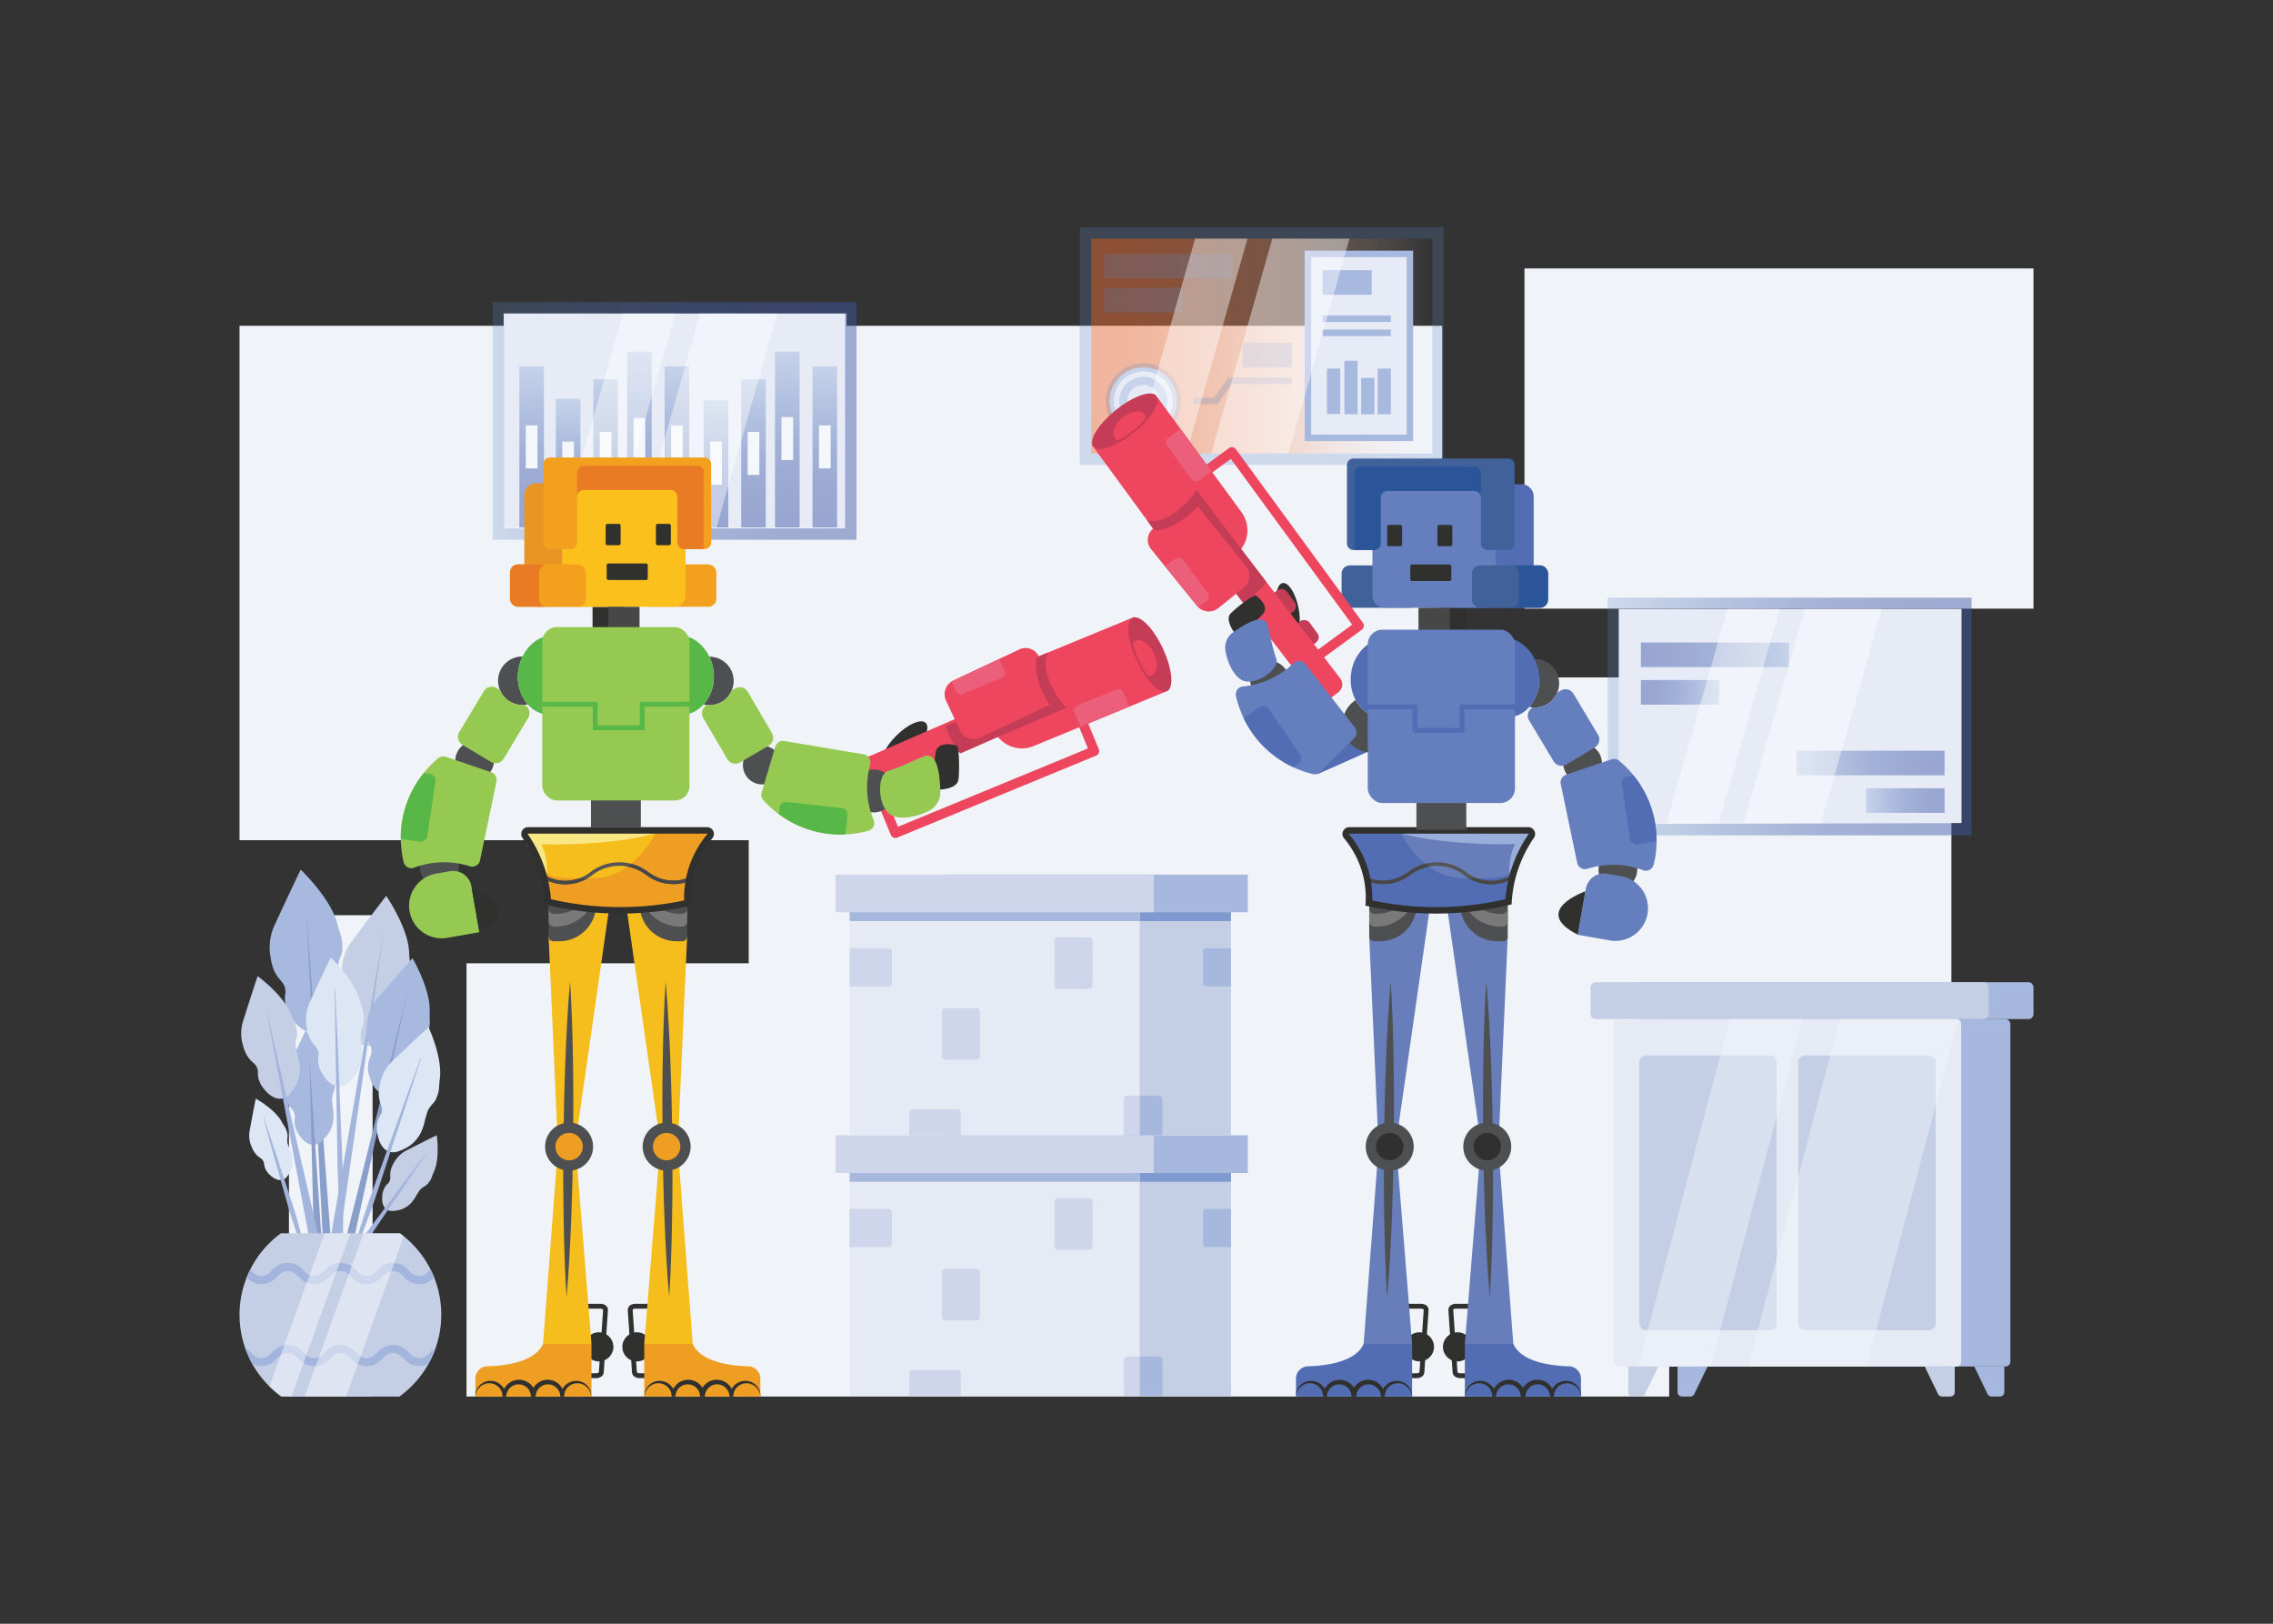 <svg xmlns="http://www.w3.org/2000/svg" xmlns:xlink="http://www.w3.org/1999/xlink" viewBox="0 0 1400 1000" id="robots-doing-business-discussion">
  <rect x="0" y="0" width="1400" height="1000" fill="#333333" stroke="none"/>
  <defs>
    <linearGradient id="a" x1="2448.79" x2="2540.02" y1="2441.07" y2="2441.07" gradientTransform="matrix(1 0 0 -1 -2121.39 2720.3)" gradientUnits="userSpaceOnUse">
      <stop offset="0" stop-color="#4058a6"></stop>
      <stop offset=".25" stop-color="#415aa8" stop-opacity=".97"></stop>
      <stop offset=".49" stop-color="#4562ad" stop-opacity=".89"></stop>
      <stop offset=".72" stop-color="#4c6fb5" stop-opacity=".74"></stop>
      <stop offset=".96" stop-color="#5680c0" stop-opacity=".54"></stop>
      <stop offset="1" stop-color="#5884c3" stop-opacity=".5"></stop>
    </linearGradient>
    <linearGradient xlink:href="#a" id="b" x1="2448.79" x2="2548.02" y1="2486.62" y2="2486.62" gradientTransform="matrix(1 0 0 -1 -2170.94 2761.85)"></linearGradient>
    <linearGradient xlink:href="#a" id="c" x1="2448.79" x2="2528.07" y1="2464.17" y2="2464.17" gradientTransform="matrix(1 0 0 -1 -2138.51 2749.37)"></linearGradient>
    <linearGradient xlink:href="#a" id="d" x1="2448.79" x2="2548.02" y1="2397.15" y2="2397.15" gradientTransform="matrix(1 0 0 -1 -2081.46 2672.37)"></linearGradient>
    <linearGradient xlink:href="#a" id="e" x1="2448.79" x2="2557.07" y1="2420.25" y2="2420.25" gradientTransform="matrix(1 0 0 -1 -2109.09 2690.95)"></linearGradient>
    <linearGradient xlink:href="#a" id="f" x1="2448.79" x2="2540.02" y1="2349.99" y2="2349.99" gradientTransform="matrix(1 0 0 -1 -2030.31 2629.22)"></linearGradient>
    <linearGradient xlink:href="#a" id="g" x1="2448.79" x2="2527.07" y1="2373.09" y2="2373.09" gradientTransform="matrix(1 0 0 -1 -2046.93 2658.79)"></linearGradient>
    <linearGradient xlink:href="#a" id="h" x1="2448.79" x2="2548.02" y1="2306.07" y2="2306.07" gradientTransform="matrix(1 0 0 -1 -1990.38 2581.29)"></linearGradient>
    <linearGradient xlink:href="#a" id="i" x1="2448.79" x2="2557.07" y1="2329.17" y2="2329.17" gradientTransform="matrix(1 0 0 -1 -2018.01 2599.87)"></linearGradient>
    <linearGradient xlink:href="#a" id="j" x1="4222.57" x2="4446.69" y1="259.25" y2="259.25" gradientTransform="matrix(-1 0 0 1 4750.12 0)"></linearGradient>
    <linearGradient xlink:href="#a" id="k" x1="3535.78" x2="3759.9" y1="441.26" y2="441.26" gradientTransform="matrix(-1 0 0 1 4750.12 0)"></linearGradient>
    <linearGradient xlink:href="#a" id="l" x1="3552.41" x2="3643.64" y1="469.91" y2="469.91" gradientTransform="matrix(1 0 0 -1 -2445.94 939.82)"></linearGradient>
    <linearGradient xlink:href="#a" id="m" x1="3552.41" x2="3600.69" y1="493.01" y2="493.01" gradientTransform="matrix(1 0 0 -1 -2402.99 986.03)"></linearGradient>
    <linearGradient xlink:href="#a" id="n" x1="-78.34" x2="12.89" y1="403.28" y2="403.28" gradientTransform="translate(1089.01)"></linearGradient>
    <linearGradient xlink:href="#a" id="o" x1="-78.34" x2="-30.06" y1="426.38" y2="426.38" gradientTransform="translate(1089.01)"></linearGradient>
    <linearGradient id="p" x1="672.07" x2="882.19" y1="213.11" y2="213.11" gradientUnits="userSpaceOnUse">
      <stop offset="0" stop-color="#f26f34"></stop>
      <stop offset=".13" stop-color="#f27137" stop-opacity=".98"></stop>
      <stop offset=".26" stop-color="#f37841" stop-opacity=".94"></stop>
      <stop offset=".39" stop-color="#f48452" stop-opacity=".85"></stop>
      <stop offset=".52" stop-color="#f59469" stop-opacity=".74"></stop>
      <stop offset=".64" stop-color="#f7a986" stop-opacity=".59"></stop>
      <stop offset=".77" stop-color="#fac3ab" stop-opacity=".41"></stop>
      <stop offset=".89" stop-color="#fce1d5" stop-opacity=".21"></stop>
      <stop offset="1" stop-color="#fff" stop-opacity="0"></stop>
    </linearGradient>
    <linearGradient xlink:href="#a" id="q" x1="681.01" x2="727.41" y1="246.91" y2="246.91"></linearGradient>
    <linearGradient xlink:href="#a" id="r" x1="689.37" x2="719.05" y1="246.91" y2="246.91"></linearGradient>
    <linearGradient xlink:href="#a" id="s" x1="735.19" x2="795.65" y1="240.74" y2="240.74"></linearGradient>
    <linearGradient xlink:href="#a" id="t" x1="680.01" x2="759.04" y1="163.94" y2="163.94"></linearGradient>
    <linearGradient xlink:href="#a" id="u" x1="680.01" x2="728.29" y1="184.83" y2="184.83"></linearGradient>
    <linearGradient xlink:href="#a" id="v" x1="765.42" x2="795.65" y1="218.64" y2="218.64"></linearGradient>
    <linearGradient xlink:href="#a" id="w" x1="665.07" x2="889.19" y1="213.11" y2="213.11"></linearGradient>
  </defs>
  <g>
    <polygon points="1201.92 417.19 888.29 417.19 888.29 200.64 147.53 200.64 147.53 517.45 461.16 517.45 461.16 593.26 287.34 593.26 287.34 860.07 1028.1 860.07 1028.1 734 1201.92 734 1201.92 417.19" fill="#f0f3f8"></polygon>
    <rect width="313.51" height="209.52" x="938.96" y="165.33" fill="#f0f3f8"></rect>
    <rect width="51.52" height="296.43" x="177.97" y="563.64" fill="#f0f3f8"></rect>
  </g>
  <g>
    <rect width="245.16" height="22.71" x="1007.31" y="604.9" rx="3" fill="#a7b8de"></rect>
    <rect width="216.67" height="213.97" x="1021.56" y="627.61" rx="3" fill="#a7b8de"></rect>
    <rect width="245.16" height="22.71" x="979.73" y="604.9" rx="3" fill="#c4cee5"></rect>
    <path d="M1207.94,630.61v208a3,3,0,0,1-3,3H997a3,3,0,0,1-3-3v-208a3,3,0,0,1,3-3h208a3,3,0,0,1,3,3Z" fill="#e6eaf5"></path>
    <path d="M1010.78,860.07h-5.16a2.69,2.69,0,0,1-2.69-2.69v-15.8h18.49l-8.22,17A2.7,2.7,0,0,1,1010.78,860.07Z" fill="#c4cee5"></path>
    <path d="M1041.11,860.07h-5.17a2.68,2.68,0,0,1-2.68-2.69v-15.8h18.49l-8.22,17A2.7,2.7,0,0,1,1041.11,860.07Z" fill="#a7b8de"></path>
    <path d="M1196.13,860.07h5.16a2.68,2.68,0,0,0,2.69-2.69v-15.8h-18.49l8.22,17A2.7,2.7,0,0,0,1196.13,860.07Z" fill="#c4cee5"></path>
    <path d="M1226.65,860.07h5.16a2.68,2.68,0,0,0,2.69-2.69v-15.8H1216l8.22,17A2.7,2.7,0,0,0,1226.65,860.07Z" fill="#a7b8de"></path>
    <rect width="84.56" height="169.2" x="1009.73" y="650" rx="4" fill="#c4cee5"></rect>
    <rect width="84.56" height="169.2" x="1107.63" y="650" rx="4" fill="#c4cee5"></rect>
    <polygon points="1110.07 627.61 1053.66 841.58 1008.98 841.58 1065.4 627.61 1110.07 627.61" fill="#f2f6fb" opacity=".42"></polygon>
    <path d="M1206.1,627.84l-56.36,213.74h-73l56.41-214h71.79A3,3,0,0,1,1206.1,627.84Z" fill="#f2f6fb" opacity=".42"></path>
  </g>
  <g>
    <path d="M192,635.39c-7.16.18-12.09-7.81-13.23-9.65a21.08,21.08,0,0,1-3.22-9c-.43-4,.81-5,0-8.23-.92-3.63-3-4.4-5.37-8.22-2.46-4-3-7.66-3.58-11.09a32.76,32.76,0,0,1,2.15-18.61c10.38-22.53,16.46-35,16.46-35s18.7,17.66,22.64,33.64c1.68,6.83,3.16,7.5,3,15.13-.07,3.3-1.59,5-2.38,9.18-.33,1.72-.19,2.54.36,8.58a43.86,43.86,0,0,1,.71,10.38c-.35,8.68-5.75,14.93-6.79,16.1C200.09,631.6,196.81,635.28,192,635.39Z" fill="#a8b9df"></path>
    <polygon points="188.54 559.73 204.05 767.38 199.06 767.69 188.54 559.73" fill="#899fca"></polygon>
    <path d="M224.82,643.91c-6.55-1.22-9.51-9.45-10.19-11.35a19.55,19.55,0,0,1-1.2-8.76c.39-3.77,1.7-4.41,1.59-7.49-.13-3.49-1.88-4.59-3.3-8.53s-1.29-7.56-1.12-10.78a30.43,30.43,0,0,1,5.55-16.53c13.79-18.51,21.74-28.74,21.74-28.74s13.62,19.69,14.12,35c.22,6.54,1.44,7.43-.19,14.35-.7,3-2.41,4.25-3.94,7.9-.63,1.5-.66,2.28-1.33,7.89a40.47,40.47,0,0,1-1.35,9.58c-2,7.83-8.12,12.48-9.3,13.34C232.88,642,229.18,644.72,224.82,643.91Z" fill="#c4cfe6"></path>
    <polygon points="236.23 574.35 207.39 775.81 201.46 774.87 236.23 574.35" fill="#a4b5dd"></polygon>
    <path d="M193.06,705c-5.05.12-8.53-5.51-9.33-6.81a14.89,14.89,0,0,1-2.27-6.3c-.3-2.85.57-3.53,0-5.8-.64-2.56-2.1-3.1-3.78-5.79a19.38,19.38,0,0,1-2.52-7.82,23,23,0,0,1,1.52-13.1c7.3-15.88,11.59-24.7,11.59-24.7s13.18,12.44,15.95,23.7c1.19,4.81,2.23,5.28,2.11,10.66-.05,2.33-1.12,3.53-1.68,6.47-.23,1.21-.13,1.79.25,6.05a30.83,30.83,0,0,1,.51,7.31,19.1,19.1,0,0,1-4.79,11.34C198.73,702.36,196.41,705,193.06,705Z" fill="#a8b9df"></path>
    <polygon points="190.59 651.73 198.45 769.19 193.46 769.42 190.59 651.73" fill="#899fca"></polygon>
    <path d="M209.13,669.1c-5.7.15-9.63-6.22-10.54-7.69a16.69,16.69,0,0,1-2.56-7.12c-.34-3.22.64-4,0-6.55-.73-2.89-2.38-3.5-4.27-6.55a21.82,21.82,0,0,1-2.85-8.83,26,26,0,0,1,1.71-14.81c8.26-17.94,13.1-27.91,13.1-27.91s14.89,14.06,18,26.78c1.34,5.44,2.51,6,2.38,12.05,0,2.63-1.27,4-1.9,7.31-.26,1.37-.15,2,.29,6.84a34.49,34.49,0,0,1,.57,8.26,21.64,21.64,0,0,1-5.41,12.81C215.54,666.08,212.92,669,209.13,669.1Z" fill="#dde6f4"></path>
    <path d="M206.49,608.86,208.23,649l1.59,40.1c.54,13.37,1.25,26.73,1.44,40.1.08,6.69.16,13.38.11,20.07l-.07,10c-.09,3.35-.12,6.69-.25,10h-.3c-.33-3.34-.55-6.67-.82-10l-.65-10c-.43-6.68-.72-13.36-1-20-.58-13.37-.62-26.75-.84-40.12L206.73,649l-.54-40.13Z" fill="#a4b5dd"></path>
    <path d="M173.51,676.61c-5.44.83-10-4.78-11-6.08a16.11,16.11,0,0,1-3.33-6.51c-.71-3,.13-3.89-.79-6.27-1.05-2.68-2.71-3.07-4.89-5.75a21,21,0,0,1-3.8-8.11,25,25,0,0,1-.17-14.39c5.72-18.19,9.15-28.33,9.15-28.33s16,11.66,20.52,23.46c1.94,5,3.14,5.41,3.75,11.24.27,2.53-.73,4-.93,7.24-.08,1.34.11,1.95,1.11,6.51a33.21,33.21,0,0,1,1.55,7.84A20.82,20.82,0,0,1,181,670.39C179.28,672.94,177.13,676.06,173.51,676.61Z" fill="#c4cfe6"></path>
    <polygon points="163.51 619.27 196.98 764.76 191.11 765.98 163.51 619.27" fill="#a4b5dd"></polygon>
    <path d="M236,673.56c-5.92-1.55-8.08-9.27-8.58-11a18.11,18.11,0,0,1-.52-8.1c.6-3.42,1.84-3.92,1.94-6.75.11-3.2-1.41-4.32-2.46-8a23.34,23.34,0,0,1-.31-9.94A27.89,27.89,0,0,1,232.26,615c13.84-16,21.79-24.87,21.79-24.87S265.22,609,264.67,623c-.24,6,.82,6.9-1.12,13.12-.84,2.69-2.49,3.73-4.13,7-.67,1.33-.75,2-1.74,7.12a37.2,37.2,0,0,1-1.86,8.68,23.08,23.08,0,0,1-9.38,11.6C243.52,672.35,240,674.59,236,673.56Z" fill="#a8b9df"></path>
    <polygon points="251.04 610.67 217.13 767.16 212.26 766.02 251.04 610.67" fill="#899fca"></polygon>
    <path d="M174,726.57c-3.63,1-7.18-2.4-8-3.2a11.13,11.13,0,0,1-2.8-4.14c-.75-2-.24-2.66-1.08-4.2-.94-1.73-2.1-1.85-3.81-3.49a14.39,14.39,0,0,1-3.27-5.19,17.2,17.2,0,0,1-1.33-9.77c2.35-12.85,3.82-20,3.82-20s11.85,6.57,15.94,14.21c1.75,3.26,2.59,3.41,3.5,7.33.39,1.69-.16,2.76,0,5,.06.92.24,1.32,1.3,4.33a22.74,22.74,0,0,1,1.72,5.2,14.26,14.26,0,0,1-1.37,9.1C177.62,723.59,176.43,725.89,174,726.57Z" fill="#dde6f4"></path>
    <path d="M162.51,688.4l7,20.85,6.84,20.9c2.26,7,4.77,13.87,6.7,20.94s3.77,14.18,5.12,21.43l-.29.09c-2.92-6.77-5.37-13.69-7.7-20.64s-4.11-14.07-6.12-21.12l-6-21.16-5.84-21.21Z" fill="#a4b5dd"></path>
    <path d="M239.42,709.18c-5.4-2-6.72-9.42-7-11.14a16.74,16.74,0,0,1,.24-7.63c.88-3.16,2.09-3.51,2.44-6.15.4-3-.93-4.18-1.57-7.74a22,22,0,0,1,.62-9.35,26.15,26.15,0,0,1,7.12-13.26c14.43-13.77,22.69-21.32,22.69-21.32s8.74,18.74,6.94,31.85c-.77,5.6.14,6.54-2.25,12.19-1,2.45-2.67,3.27-4.5,6.16-.75,1.19-.89,1.84-2.28,6.52a34.48,34.48,0,0,1-2.54,8,21.81,21.81,0,0,1-9.85,10C246.56,708.74,243,710.51,239.42,709.18Z" fill="#dde6f4"></path>
    <path d="M259.38,651.66,249,683.59l-10.52,31.89c-3.53,10.62-6.81,21.33-10.66,31.84s-7.79,21-12.22,31.3l-.29-.1c2.87-10.85,6.21-21.53,9.67-32.18s7.46-21.1,11.23-31.64l11.37-31.6,11.51-31.54Z" fill="#a4b5dd"></path>
    <path d="M237.93,744.7c-3.17-2.36-2.58-7.5-2.44-8.69a11.53,11.53,0,0,1,1.65-5c1.2-1.9,2.06-1.9,2.8-3.56.85-1.89.21-2.93.48-5.4a15.11,15.11,0,0,1,2.24-6,18,18,0,0,1,7.26-7.32c12.18-6.23,19.08-9.58,19.08-9.58s2.08,14-1.66,22.29c-1.6,3.53-1.19,4.32-3.86,7.57-1.16,1.41-2.4,1.63-4.16,3.16-.73.64-.95,1-2.77,3.84a23.63,23.63,0,0,1-3.23,4.74,14.92,14.92,0,0,1-8.43,4.66C242.7,745.8,240,746.27,237.93,744.7Z" fill="#c4cfe6"></path>
    <path d="M262.32,710.83,249.41,729.9l-13,19c-4.36,6.32-8.5,12.78-13.15,18.9s-9.35,12.17-14.49,17.93l-.24-.18c3.79-6.72,8-13.14,12.29-19.5s9.07-12.38,13.64-18.54L248.19,729l13.88-18.37Z" fill="#a4b5dd"></path>
    <path d="M271.78,809.69A62,62,0,0,1,246,860.07H173.3A62.86,62.86,0,0,1,155.39,840a62.24,62.24,0,0,1-3.5-53.16c.65-1.66,1.38-3.29,2.18-4.87A62.36,62.36,0,0,1,173,759.55h73.34c.82.6,1.62,1.22,2.41,1.86a62.21,62.21,0,0,1,16.51,20.52c.8,1.58,1.52,3.21,2.18,4.87A61.94,61.94,0,0,1,271.78,809.69Z" fill="#c4cfe6"></path>
    <path d="M267.42 786.8a12.32 12.32 0 0 1-9.12 4c-5.08 0-7.73-2.62-9.87-4.72-1.93-1.9-3.32-3.28-6.35-3.28s-4.43 1.38-6.36 3.28c-2.13 2.1-4.78 4.72-9.86 4.72s-7.73-2.62-9.87-4.72c-1.93-1.9-3.32-3.28-6.35-3.28s-4.42 1.38-6.35 3.28c-2.13 2.1-4.78 4.72-9.86 4.72s-7.73-2.62-9.86-4.72c-1.93-1.9-3.33-3.28-6.36-3.28s-4.42 1.38-6.35 3.28c-2.13 2.1-4.78 4.72-9.86 4.72a12.31 12.31 0 0 1-9.11-4l2.18-4.87.58.57c1.93 1.9 3.32 3.28 6.35 3.28s4.42-1.38 6.35-3.28c2.13-2.1 4.78-4.72 9.86-4.72s7.74 2.62 9.87 4.72c1.93 1.9 3.32 3.28 6.35 3.28s4.42-1.38 6.35-3.28c2.13-2.1 4.78-4.72 9.86-4.72s7.73 2.62 9.87 4.72c1.93 1.9 3.32 3.28 6.35 3.28s4.42-1.38 6.35-3.28c2.13-2.1 4.79-4.72 9.87-4.72s7.73 2.62 9.86 4.72c1.93 1.9 3.33 3.28 6.36 3.28s4.42-1.38 6.35-3.28l.59-.58C266 783.51 266.76 785.14 267.42 786.8ZM268.41 829.92a61.73 61.73 0 0 1-4.5 10.05 11.56 11.56 0 0 1-5.61 1.34c-5.08 0-7.73-2.61-9.87-4.72-1.93-1.9-3.32-3.28-6.35-3.28s-4.43 1.38-6.36 3.28c-2.13 2.11-4.78 4.72-9.86 4.72s-7.73-2.61-9.87-4.72c-1.93-1.9-3.32-3.28-6.35-3.28s-4.42 1.38-6.35 3.28c-2.13 2.11-4.78 4.72-9.86 4.72s-7.73-2.61-9.86-4.72c-1.93-1.9-3.33-3.28-6.36-3.28s-4.42 1.38-6.35 3.28c-2.13 2.11-4.78 4.72-9.86 4.72a11.56 11.56 0 0 1-5.61-1.34l-4.49-10a19.84 19.84 0 0 1 3.75 3.1c1.93 1.91 3.32 3.28 6.35 3.28s4.42-1.37 6.35-3.28c2.13-2.1 4.78-4.72 9.86-4.72s7.74 2.62 9.87 4.72c1.93 1.91 3.32 3.28 6.35 3.28s4.42-1.37 6.35-3.28c2.13-2.1 4.78-4.72 9.86-4.72s7.73 2.62 9.87 4.72c1.93 1.91 3.32 3.28 6.35 3.28s4.42-1.37 6.35-3.28c2.13-2.1 4.79-4.72 9.87-4.72s7.73 2.62 9.86 4.72c1.93 1.91 3.33 3.28 6.36 3.28s4.42-1.37 6.35-3.28A20.34 20.34 0 0 1 268.41 829.92Z" fill="#a4b5dd"></path>
    <path d="M215.72 759.55 179.51 860.07H173.3a62.65 62.65 0 0 1-7.36-6.25l34-94.27ZM248.73 761.41l-35.55 98.66h-25.5l36.21-100.52h22.43C247.14 760.15 247.94 760.77 248.73 761.41Z" fill="#fff" opacity=".44"></path>
  </g>
  <g>
    <polygon points="521.41 193.01 521.41 324.85 310.22 324.85 310.23 193.01 521.41 193.01" fill="#e7ebf6"></polygon>
    <rect width="91.23" height="15.15" x="327.4" y="271.65" transform="rotate(-90 373.015 279.225)" opacity=".47" fill="url(#a)"></rect>
    <rect width="99.23" height="15.15" x="277.85" y="267.65" transform="rotate(-90 327.465 275.225)" opacity=".47" fill="url(#b)"></rect>
    <rect width="79.28" height="15.15" x="310.28" y="277.62" transform="rotate(-90 349.92 285.2)" opacity=".47" fill="url(#c)"></rect>
    <rect width="99.23" height="15.15" x="367.33" y="267.65" transform="rotate(-90 416.945 275.225)" opacity=".47" fill="url(#d)"></rect>
    <rect width="108.28" height="15.15" x="339.7" y="263.12" transform="rotate(-90 393.84 270.7)" opacity=".47" fill="url(#e)"></rect>
    <rect width="91.23" height="15.15" x="418.48" y="271.65" transform="rotate(-90 464.095 279.225)" opacity=".47" fill="url(#f)"></rect>
    <rect width="78.28" height="15.15" x="401.86" y="278.12" transform="rotate(-90 441 285.7)" opacity=".47" fill="url(#g)"></rect>
    <rect width="99.23" height="15.15" x="458.41" y="267.65" transform="rotate(-90 508.025 275.225)" opacity=".47" fill="url(#h)"></rect>
    <rect width="108.28" height="15.15" x="430.78" y="263.12" transform="rotate(-90 484.92 270.7)" opacity=".47" fill="url(#i)"></rect>
    <rect width="7.2" height="26.49" x="323.87" y="261.98" fill="#f4f7fc"></rect>
    <rect width="7.2" height="26.49" x="346.32" y="271.95" fill="#f4f7fc"></rect>
    <rect width="7.2" height="26.49" x="390.24" y="257.45" fill="#f4f7fc"></rect>
    <rect width="7.2" height="26.49" x="437.4" y="271.95" fill="#f4f7fc"></rect>
    <rect width="7.2" height="26.49" x="481.32" y="256.84" fill="#f4f7fc"></rect>
    <rect width="7.2" height="26.49" x="369.42" y="265.98" fill="#f4f7fc"></rect>
    <rect width="7.2" height="26.49" x="413.34" y="261.98" fill="#f4f7fc"></rect>
    <rect width="7.2" height="26.49" x="460.5" y="265.98" fill="#f4f7fc"></rect>
    <rect width="7.2" height="26.49" x="504.42" y="261.98" fill="#f4f7fc"></rect>
    <polygon points="415.98 193.01 378.47 324.85 346.21 324.85 383.72 193.01 415.98 193.01" fill="#fff" opacity=".43"></polygon>
    <polygon points="478.84 193.01 441.33 324.85 393.77 324.85 431.28 193.01 478.84 193.01" fill="#fff" opacity=".43"></polygon>
    <rect width="217.12" height="139.36" x="306.93" y="189.57" opacity=".47" fill="none" stroke-miterlimit="10" stroke-width="7px" stroke="url(#j)"></rect>
  </g>
  <g>
    <g opacity=".47">
      <path d="M1214.34,514.44H990.22V368.08h224.12Zm-217.12-7,211-.59V375l-211,.07Z" fill="url(#k)"></path>
    </g>
    <polygon points="1208.19 375.02 1208.19 506.86 997 506.86 997.02 375.02 1208.19 375.02" fill="#e7ebf6"></polygon>
    <rect width="91.23" height="15.15" x="1106.48" y="462.34" transform="rotate(-180 1152.09 469.91)" opacity=".47" fill="url(#l)"></rect>
    <rect width="48.28" height="15.15" x="1149.43" y="485.44" transform="rotate(-180 1173.565 493.015)" opacity=".47" fill="url(#m)"></rect>
    <rect width="91.23" height="15.15" x="1010.68" y="395.7" opacity=".47" fill="url(#n)"></rect>
    <rect width="48.28" height="15.15" x="1010.68" y="418.8" opacity=".47" fill="url(#o)"></rect>
    <polygon points="1096.23 375.02 1058.72 506.86 1026.46 506.86 1063.97 375.02 1096.23 375.02" fill="#fff" opacity=".43"></polygon>
    <polygon points="1159.09 375.02 1121.58 506.86 1074.02 506.86 1111.53 375.02 1159.09 375.02" fill="#fff" opacity=".43"></polygon>
  </g>
  <g>
    <rect width="210.12" height="132.36" x="672.07" y="146.93" opacity=".47" fill="url(#p)"></rect>
    <circle cx="704.21" cy="246.91" r="20.7" fill="#e7ebf6"></circle>
    <circle cx="704.21" cy="246.91" r="20.7" opacity=".47" fill="none" stroke-miterlimit="10" stroke-width="5px" stroke="url(#q)"></circle>
    <circle cx="704.21" cy="246.91" r="12.34" opacity=".47" fill="none" stroke-miterlimit="10" stroke-width="5px" stroke="url(#r)"></circle>
    <polyline points="735.19 246.91 748.82 246.91 757.53 234.57 795.65 234.57" opacity=".47" fill="none" stroke-miterlimit="10" stroke-width="4px" stroke="url(#s)"></polyline>
    <rect width="79.03" height="15.15" x="680.01" y="156.37" opacity=".47" fill="url(#t)"></rect>
    <rect width="48.28" height="15.15" x="680.01" y="177.26" opacity=".47" fill="url(#u)"></rect>
    <rect width="30.23" height="15.15" x="765.42" y="211.06" opacity=".47" fill="url(#v)"></rect>
    <rect width="62.81" height="113.29" x="805.58" y="156.37" fill="#e7ebf6"></rect>
    <rect width="30.23" height="15.15" x="814.65" y="166.38" fill="#a8b9df"></rect>
    <rect width="62.81" height="113.29" x="805.58" y="156.37" fill="none" stroke-miterlimit="10" stroke-width="4px" stroke="#a8b9df"></rect>
    <rect width="8.17" height="27.97" x="817.32" y="226.97" fill="#a8b9df"></rect>
    <rect width="8.17" height="32.96" x="828.04" y="222.18" fill="#a8b9df"></rect>
    <rect width="8.17" height="22.41" x="838.37" y="232.73" fill="#a8b9df"></rect>
    <rect width="8.17" height="28.17" x="848.49" y="226.97" fill="#a8b9df"></rect>
    <line x1="814.65" x2="856.66" y1="196.28" y2="196.28" fill="none" stroke-miterlimit="10" stroke-width="4px" stroke="#a8b9df"></line>
    <line x1="814.65" x2="856.66" y1="204.99" y2="204.99" fill="none" stroke-miterlimit="10" stroke-width="4px" stroke="#a8b9df"></line>
    <polygon points="768.37 146.93 730.71 279.29 698.45 279.29 736.11 146.93 768.37 146.93" fill="#fff" opacity=".43"></polygon>
    <polygon points="831.23 146.93 793.57 279.29 746.01 279.29 783.67 146.93 831.23 146.93" fill="#fff" opacity=".43"></polygon>
    <g opacity=".47">
      <path d="M889.19,286.29H665.07V139.93H889.19Zm-217.12-7H882.19V146.93H672.07Z" fill="url(#w)"></path>
    </g>
  </g>
  <g>
    <rect width="175.57" height="138.94" x="582.61" y="720.78" fill="#c4cee5"></rect>
    <rect width="175.58" height="7.05" x="582.6" y="720.79" fill="#7f9acf"></rect>
    <rect width="185.95" height="23.21" x="582.6" y="699.16" transform="rotate(180 675.58 710.77)" fill="#a7b8de"></rect>
    <rect width="178.66" height="138.94" x="523.3" y="720.78" fill="#e6eaf5"></rect>
    <rect width="178.66" height="17.15" x="523.3" y="710.68" transform="rotate(180 612.63 719.26)" fill="#a7b8de"></rect>
    <rect width="196.06" height="23.21" x="514.61" y="699.16" transform="rotate(180 612.64 710.77)" fill="#cfd6ec"></rect>
    <path d="M523.3,768h24.09a2,2,0,0,0,2-2V746.56a2,2,0,0,0-2-2H523.3Z" fill="#cfd6ec"></path>
    <rect width="31.77" height="23.44" x="575.96" y="785.6" rx="2" transform="rotate(-90 591.845 797.325)" fill="#cfd6ec"></rect>
    <path d="M716,837.44v22.28H692.51V837.44a2,2,0,0,1,2-2H714A2,2,0,0,1,716,837.44Z" fill="#a7b8de"></path>
    <path d="M694.51,835.44a2,2,0,0,0-2,2v22.28H702V835.44Z" fill="#cfd6ec"></path>
    <path d="M758.18,744.56V768H743a2,2,0,0,1-2-2V746.56a2,2,0,0,1,2-2Z" fill="#a7b8de"></path>
    <path d="M591.84,845.76v14H560.07v-14a2,2,0,0,1,2-2h27.77A2,2,0,0,1,591.84,845.76Z" fill="#cfd6ec"></path>
    <rect width="31.77" height="23.44" x="645.29" y="742.03" rx="2" transform="rotate(-90 661.175 753.755)" fill="#cfd6ec"></rect>
  </g>
  <g>
    <rect width="175.57" height="138.94" x="582.61" y="560.22" fill="#c4cee5"></rect>
    <rect width="175.58" height="7.05" x="582.6" y="560.23" fill="#7f9acf"></rect>
    <rect width="185.95" height="23.21" x="582.6" y="538.6" transform="rotate(180 675.58 550.21)" fill="#a7b8de"></rect>
    <rect width="178.66" height="138.94" x="523.3" y="560.22" fill="#e6eaf5"></rect>
    <rect width="178.66" height="17.15" x="523.3" y="550.12" transform="rotate(180 612.63 558.7)" fill="#a7b8de"></rect>
    <rect width="196.06" height="23.21" x="514.61" y="538.6" transform="rotate(180 612.64 550.21)" fill="#cfd6ec"></rect>
    <path d="M523.3,607.44h24.09a2,2,0,0,0,2-2V586a2,2,0,0,0-2-2H523.3Z" fill="#cfd6ec"></path>
    <rect width="31.77" height="23.44" x="575.96" y="625.04" rx="2" transform="rotate(-90 591.845 636.765)" fill="#cfd6ec"></rect>
    <path d="M716,676.88v22.28H692.51V676.88a2,2,0,0,1,2-2H714A2,2,0,0,1,716,676.88Z" fill="#a7b8de"></path>
    <path d="M694.51,674.88a2,2,0,0,0-2,2v22.28H702V674.88Z" fill="#cfd6ec"></path>
    <path d="M758.18,584v23.44H743a2,2,0,0,1-2-2V586a2,2,0,0,1,2-2Z" fill="#a7b8de"></path>
    <path d="M591.84,685.2v14H560.07v-14a2,2,0,0,1,2-2h27.77A2,2,0,0,1,591.84,685.2Z" fill="#cfd6ec"></path>
    <rect width="31.77" height="23.44" x="645.29" y="581.47" rx="2" transform="rotate(-90 661.175 593.195)" fill="#cfd6ec"></rect>
  </g>
  <g>
    <circle cx="392.28" cy="829.47" r="8.97" fill="#30302f"></circle>
    <path d="M400.7,804.46h-9.46c-1.76,0-3.16,1-3.08,2.28l2.61,38.44c.08,1.16,1.44,2.07,3.08,2.07h5.65" fill="none" stroke-miterlimit="10" stroke="#30302f" stroke-width="3px"></path>
    <polygon points="396.81 827.68 426.89 830.82 417.46 706.55 423.22 576.7 382.39 534.71 406.73 704.17 396.81 827.68" fill="#f6be1d"></polygon>
    <path d="M396.81,827.68v32.39h71.52v-11a7.63,7.63,0,0,0-7.46-7.62c-10.42-.28-29.22-2.45-34.22-13.81Z" fill="#ee9e23"></path>
    <path d="M396.94,550.42h3.48a22.8,22.8,0,0,1,22.8,22.8v3.48a3,3,0,0,1-3,3H396.94a3,3,0,0,1-3-3V553.42a3,3,0,0,1,3-3Z" transform="rotate(-180 408.585 565.055)" fill="#4e4f50"></path>
    <path d="M418.77,562.82H420a3.26,3.26,0,0,0,3.27-3.27v7.84a3.26,3.26,0,0,1-3.27,3.27h-1.18a24.83,24.83,0,0,1-24.83-24.83v-1.18a3.23,3.23,0,0,1,.5-1.71A24.84,24.84,0,0,0,418.77,562.82Z" fill="#79797a"></path>
    <path d="M410,604.32c1.42,16.19,2.25,32.4,2.87,48.6.36,8.1.51,16.21.77,24.31l.43,24.31q.3,24.32-.12,48.64c-.26,16.21-.73,32.43-1.8,48.65-1.43-16.19-2.26-32.4-2.88-48.6s-1-32.41-1.2-48.62l-.1-24.32c.07-8.11,0-16.21.23-24.32C408.47,636.76,408.94,620.54,410,604.32Z" fill="#4e4f50"></path>
    <path d="M397,860.07a9,9,0,0,1,2.32-6.6,9.47,9.47,0,0,1,6.6-3.05,9.78,9.78,0,0,1,7,2.65,9.92,9.92,0,0,1,3.08,7h-2.33a10,10,0,0,1,2.85-7.23,10.24,10.24,0,0,1,14.57-.11,10.41,10.41,0,0,1,3.08,7.34h-3a10.28,10.28,0,0,1,17.65-7.23,10,10,0,0,1,2.86,7.23h-2.35a10,10,0,0,1,3.09-7,9.78,9.78,0,0,1,7-2.65,9.45,9.45,0,0,1,6.6,3.05,8.93,8.93,0,0,1,2.32,6.6,8.92,8.92,0,0,0-2.91-6,8.46,8.46,0,0,0-6-2.17,8.07,8.07,0,0,0-5.61,2.57,7.92,7.92,0,0,0-2.13,5.61h-2.35a7.86,7.86,0,0,0-2.37-5.38,7.53,7.53,0,0,0-12.79,5.38h-3A7.4,7.4,0,0,0,429,854.8a7.59,7.59,0,0,0-10.64-.11,7.85,7.85,0,0,0-2.38,5.38h-2.33a7.93,7.93,0,0,0-2.14-5.61,8.07,8.07,0,0,0-5.61-2.57,8.37,8.37,0,0,0-6,2.17A8.94,8.94,0,0,0,397,860.07Z" fill="#30302f"></path>
    <circle cx="410.6" cy="706.16" r="14.78" fill="#4e4f50"></circle>
    <circle cx="410.6" cy="706.16" r="8.45" fill="#ee9e23"></circle>
    <circle cx="368.84" cy="829.47" r="8.97" fill="#30302f"></circle>
    <path d="M360.42,804.46h9.46c1.76,0,3.16,1,3.08,2.28l-2.61,38.44c-.08,1.16-1.44,2.07-3.08,2.07h-5.65" fill="none" stroke-miterlimit="10" stroke="#30302f" stroke-width="3px"></path>
    <polygon points="364.31 827.68 334.23 830.82 343.65 706.55 337.9 576.7 378.73 534.71 354.39 704.17 364.31 827.68" fill="#f6be1d"></polygon>
    <path d="M364.31,827.68v32.39H292.79v-11a7.63,7.63,0,0,1,7.46-7.62c10.42-.28,29.22-2.45,34.22-13.81Z" fill="#ee9e23"></path>
    <path d="M340.9,550.42h23.28a3,3,0,0,1,3,3v3.48a22.8,22.8,0,0,1-22.8,22.8H340.9a3,3,0,0,1-3-3V553.42a3,3,0,0,1,3-3Z" fill="#4e4f50"></path>
    <path d="M342.35,562.82h-1.18a3.26,3.26,0,0,1-3.27-3.27v7.84a3.26,3.26,0,0,0,3.27,3.27h1.18a24.83,24.83,0,0,0,24.83-24.83v-1.18a3.23,3.23,0,0,0-.5-1.71A24.84,24.84,0,0,1,342.35,562.82Z" fill="#79797a"></path>
    <path d="M351.11,604.32c1.07,16.22,1.54,32.44,1.8,48.65.18,8.11.16,16.21.23,24.32l-.1,24.32q-.26,24.32-1.2,48.62c-.62,16.2-1.45,32.41-2.88,48.6-1.07-16.22-1.54-32.44-1.8-48.65s-.32-32.43-.12-48.64l.43-24.31c.26-8.1.41-16.21.77-24.31C348.86,636.72,349.69,620.51,351.11,604.32Z" fill="#4e4f50"></path>
    <path d="M364.13,860.07a8.94,8.94,0,0,0-2.91-6,8.37,8.37,0,0,0-6-2.17,8.07,8.07,0,0,0-5.61,2.57,7.93,7.93,0,0,0-2.14,5.61h-2.33a7.85,7.85,0,0,0-2.38-5.38,7.59,7.59,0,0,0-10.64.11,7.4,7.4,0,0,0-2.15,5.27h-3a7.49,7.49,0,0,0-2.15-5.27,7.59,7.59,0,0,0-10.64-.11,7.86,7.86,0,0,0-2.37,5.38h-2.35a7.92,7.92,0,0,0-2.13-5.61,8.07,8.07,0,0,0-5.61-2.57,8.46,8.46,0,0,0-6,2.17,8.92,8.92,0,0,0-2.91,6,8.93,8.93,0,0,1,2.32-6.6,9.45,9.45,0,0,1,6.6-3.05,9.78,9.78,0,0,1,7,2.65,10,10,0,0,1,3.09,7h-2.35a10,10,0,0,1,2.86-7.23A10.31,10.31,0,0,1,330,860.07h-3a10.41,10.41,0,0,1,3.08-7.34,10.24,10.24,0,0,1,14.57.11,10,10,0,0,1,2.85,7.23h-2.33a9.92,9.92,0,0,1,3.08-7,9.78,9.78,0,0,1,7-2.65,9.47,9.47,0,0,1,6.6,3.05A9,9,0,0,1,364.13,860.07Z" fill="#30302f"></path>
    <circle cx="350.52" cy="706.16" r="14.78" fill="#4e4f50"></circle>
    <circle cx="350.52" cy="706.16" r="8.45" fill="#ee9e23"></circle>
    <path d="M337.46,555.4a192.55,192.55,0,0,0,86,.75,58.62,58.62,0,0,1,1.75-17.94,59.54,59.54,0,0,1,12-23.23,2.17,2.17,0,0,0-1.68-3.56H325.22a2.18,2.18,0,0,0-1.79,3.42A80.51,80.51,0,0,1,334.71,539,79.66,79.66,0,0,1,337.46,555.4Z" fill="#30302f"></path>
    <path d="M337.46,555.4a192.55,192.55,0,0,0,86,.75,58.62,58.62,0,0,1,1.75-17.94,59.54,59.54,0,0,1,12-23.23,2.17,2.17,0,0,0-1.68-3.56H325.22a2.18,2.18,0,0,0-1.79,3.42A80.51,80.51,0,0,1,334.71,539,79.66,79.66,0,0,1,337.46,555.4Z" fill="#f6be1d"></path>
    <path d="M334.71,539c-.17-.64-.37-1.24-.56-1.86,7.65,4,16.27,4.3,34.2,3.45,16.36-.77,29.62-16.08,36.53-29.13h30.33q-.09,3.18-.24,6.34a58.51,58.51,0,0,0-11.55,38.39,192.55,192.55,0,0,1-86-.75A79.66,79.66,0,0,0,334.71,539Z" fill="#ee9e23"></path>
    <path d="M363.56,537.19a29.26,29.26,0,0,1,34.51-1l2.36,1.62a25.08,25.08,0,0,0,24.26,2.41c-.19.85-.35,1.69-.5,2.52a27.19,27.19,0,0,1-25-3.14L396.84,538a27.07,27.07,0,0,0-31.95.9,27.36,27.36,0,0,1-29.53,2.53c-.2-.82-.41-1.65-.65-2.49,0-.17-.1-.32-.14-.48a25.21,25.21,0,0,0,29-1.29Z" fill="#545554"></path>
    <path d="M388.56 532a29.48 29.48 0 0 1 9.51 4.26l2.36 1.62a25.08 25.08 0 0 0 24.26 2.41c-.19.85-.35 1.69-.5 2.52h0a27.19 27.19 0 0 1-25-3.14L396.84 538a27.16 27.16 0 0 0-10.52-4.32C387.08 533.14 387.83 532.56 388.56 532ZM348.14 542.45a25.41 25.41 0 0 0 8.55-1.51c1.67 0 3.45-.06 5.35-.12a27.27 27.27 0 0 1-26.68.63h0c-.2-.82-.41-1.65-.65-2.49 0-.17-.1-.32-.14-.48A25.43 25.43 0 0 0 348.14 542.45Z" fill="#484748"></path>
    <path d="M402.33,513.6A176.7,176.7,0,0,1,378,518c-8.14,1-16.3,1.52-24.45,1.82-2,.07-4.08.15-6.12.16s-4.08.08-6.12.06-4.09,0-6.13-.06l-3.06-.07-1.53-.06h-.19c-.07,0-.16,0-.07,0a3.22,3.22,0,0,0,.32-.07,2.27,2.27,0,0,0,.71-.36,1.94,1.94,0,0,0,.56-2.52,1.46,1.46,0,0,0-.17-.24s-.05-.06,0,0l0,.08.1.18.37.69.73,1.43a37,37,0,0,1,2.47,6.13,41.21,41.21,0,0,1,1.43,12.75c-2.34-3.57-4.26-7.26-6.49-10.37-1.1-1.57-2.29-3-3.56-4.49l-1-1.12-.48-.57-.13-.15-.06-.07-.13-.19a5.51,5.51,0,0,1-.53-.92,6.24,6.24,0,0,1-.33-4.32,6.31,6.31,0,0,1,2.59-3.56,6.72,6.72,0,0,1,2.13-.92,7.11,7.11,0,0,1,1.07-.16l.51,0,1.53-.13,3.05-.22c2-.16,4.07-.27,6.1-.37s4.08-.18,6.11-.25,4.08-.11,6.11-.14c8.15-.11,16.3,0,24.47.59A178.2,178.2,0,0,1,402.33,513.6Z" fill="#f8e782"></path>
    <path d="M337.46,555.4a192.55,192.55,0,0,0,86,.75,58.62,58.62,0,0,1,1.75-17.94,59.54,59.54,0,0,1,12-23.23,2.17,2.17,0,0,0-1.68-3.56H325.22a2.18,2.18,0,0,0-1.79,3.42A80.51,80.51,0,0,1,334.71,539,79.66,79.66,0,0,1,337.46,555.4Z" fill="none" stroke-miterlimit="10" stroke-width="4px" stroke="#30302f"></path>
  </g>
  <g>
    <rect width="19.3" height="15.95" x="364.96" y="373.74" transform="rotate(-180 374.61 381.715)" fill="#30302f"></rect>
    <rect width="46.85" height="26.09" x="394.4" y="347.58" rx="5" transform="rotate(-180 417.825 360.63)" fill="#f2a01e"></rect>
    <rect width="76.02" height="76.02" x="322.94" y="297.66" rx="7" transform="rotate(-180 360.955 335.665)" fill="#e89623"></rect>
    <rect width="76.02" height="76.02" x="346.25" y="297.66" rx="7" transform="rotate(-180 384.26 335.665)" fill="#fcc01d"></rect>
    <rect width="13.13" height="9.2" x="402.03" y="324.6" rx="1" transform="rotate(90 408.595 329.205)" fill="#30302f"></rect>
    <rect width="13.13" height="9.2" x="371.1" y="324.6" rx="1" transform="rotate(90 377.66 329.2)" fill="#30302f"></rect>
    <rect width="25.29" height="10.2" x="373.68" y="347.02" rx="1" transform="rotate(-180 386.32 352.115)" fill="#30302f"></rect>
    <rect width="46.85" height="26.09" x="314.1" y="347.58" rx="5" transform="rotate(-180 337.525 360.63)" fill="#f2a01e"></rect>
    <path d="M319.1,347.58H337a5,5,0,0,0-5,5v16.1a5,5,0,0,0,5,5H319.1a5,5,0,0,1-5-5v-16.1A5,5,0,0,1,319.1,347.58Z" fill="#e97b24"></path>
    <path d="M334.68,285.77v48.34a4,4,0,0,0,4,4h12.75a4,4,0,0,0,4-4V305.77a4,4,0,0,1,4-4h53.78a4,4,0,0,1,4,4v28.34a4,4,0,0,0,4,4H434a4,4,0,0,0,4-4V285.77a4,4,0,0,0-4-4H338.68A4,4,0,0,0,334.68,285.77Z" fill="#f2a01e"></path>
    <path d="M359.6,286.87H430a3.35,3.35,0,0,1,3.36,3.36v47.88H421.21a4,4,0,0,1-4-4V305.77a4,4,0,0,0-4-4H359.43a4,4,0,0,0-4,3.94V291A4.16,4.16,0,0,1,359.6,286.87Z" fill="#e97b24"></path>
    <rect width="19.3" height="15.95" x="374.61" y="373.74" transform="rotate(-180 384.26 381.715)" fill="#474748"></rect>
  </g>
  <g>
    <ellipse cx="557.17" cy="458.27" rx="18.42" ry="7.3" transform="rotate(-45 557.169 458.263)" fill="#30302f"></ellipse>
    <rect width="16.31" height="16.31" x="567.42" y="460.84" rx="4" transform="rotate(67.6 575.578 468.984)" fill="#c53c56"></rect>
    <rect width="16.31" height="16.31" x="545.55" y="469.85" rx="4" transform="rotate(67.6 553.708 478)" fill="#c53c56"></rect>
    <rect width="38.37" height="132.54" x="586.25" y="403.82" transform="rotate(67.6 605.434 470.089)" fill="none" stroke="#ee465e" stroke-linecap="round" stroke-linejoin="round" stroke-width="6px"></rect>
    <path d="M634.07,369.93h49.86a0,0,0,0,1,0,0v87.85a18.89,18.89,0,0,1-18.89,18.89h-31a0,0,0,0,1,0,0V369.93A0,0,0,0,1,634.07,369.93Z" transform="rotate(67.6 659.003 423.293)" fill="#ee465e"></path>
    <path d="M552.63,413.18h19.14a0,0,0,0,1,0,0V513.67a6,6,0,0,1-6,6H552.63a0,0,0,0,1,0,0V413.18A0,0,0,0,1,552.63,413.18Z" transform="rotate(66.5 559.8 462.98)" fill="#ee465e"></path>
    <path d="M695.48,435.23l-3.63-8.81a3.28,3.28,0,0,0-4.28-1.78l-24,9.87a3.28,3.28,0,0,0-1.78,4.28l3.63,8.81Z" fill="#ec5f7a"></path>
    <ellipse cx="708.23" cy="403.06" rx="8.85" ry="24.95" transform="rotate(-25.05 708.309 403.096)" fill="#c53c56"></ellipse>
    <path d="M706.76,416.07a4.5,4.5,0,0,0,2.68-.31c3.42-1.59,4-7.61,1.25-13.45s-7.7-9.26-11.12-7.66a4.33,4.33,0,0,0-1.89,1.76,64.11,64.11,0,0,0,3.86,10.45A65.14,65.14,0,0,0,706.76,416.07Z" fill="#ee465e"></path>
    <path d="M600.16,420.58l13.11,31.8a4.67,4.67,0,0,0,1,1.69l42.5-18.21,0-.08a36.92,36.92,0,0,1-6.29-8c-8.8-14.9-6.68-22-4.73-26Z" fill="#c53c56"></path>
    <path d="M614.81,453.81l-7.69-17.53-25.1,11L588,459.87a9.23,9.23,0,0,0,3.72,4.08Z" fill="#c53c56"></path>
    <path d="M646.51,434.13l-42.79,20.14a9.35,9.35,0,0,1-12.45-4.48l-8.58-18.22a9.37,9.37,0,0,1,4.49-12.46l40.35-19a9,9,0,0,1,12.28,4.12h0c-3.1,1.24-2.35,10.4,1.49,20a49.76,49.76,0,0,0,5.17,9.8" fill="#ee465e"></path>
    <path d="M592.9,427.42l24-9.87a3.28,3.28,0,0,0,1.78-4.28l-3.1-7.51-28.36,13.35a9.75,9.75,0,0,0-1,.56l2.46,6A3.26,3.26,0,0,0,592.9,427.42Z" fill="#ec5f7a"></path>
    <circle cx="538.08" cy="487.13" r="13.22" fill="#4e4f50"></circle>
    <path d="M577.81,486.33s11.79,0,12.55-6.3.34-20-.88-20.68-12.07-3.31-13.2,4.07-.32,9.86-.32,9.86S578,478.2,577.81,486.33Z" fill="#30302f"></path>
    <path d="M547.07,474.72c6.91-1.94,13.54-5.51,21.92-8.89,8.72-3.5,10.07,12.83,10.16,22a12.67,12.67,0,0,1-6.5,11.25c-7.87,4.3-18.51,5.91-23.75,2.91C540.19,497,540.09,476.68,547.07,474.72Z" fill="#96c952"></path>
    <path d="M436.9,404.44a28.18,28.18,0,0,1,2.5,8.37,26.12,26.12,0,0,1-6,21.06,14.93,14.93,0,1,0,3.52-29.43Z" fill="#4e4f50"></path>
    <circle cx="469.49" cy="471.19" r="11.92" fill="#4e4f50"></circle>
    <path d="M423.87,392.17a6.53,6.53,0,0,1,.42,2.35L424,439.67c10.34-2.73,17.11-14.24,15.38-26.86C438,402.83,431.73,395,423.87,392.17Z" fill="#57b747"></path>
    <path d="m475.43 451.41-14.83-25.3a5.73 5.73 0 0 0-7.85-2.05l-2.15 1.26a14.76 14.76 0 0 1-15.17 8.89l-.25.15a5.74 5.74 0 0 0-2.05 7.85L448 467.51a5.74 5.74 0 0 0 7.85 2.05l17.57-10.31A5.72 5.72 0 0 0 475.43 451.41ZM534.92 511.59a4.92 4.92 0 0 0 3.17-6.66A52.33 52.33 0 0 1 536 470.71 4.9 4.9 0 0 0 532 464.6l-48.92-8.27a4.91 4.91 0 0 0-5.53 3.43l-8.45 28.29a4.89 4.89 0 0 0 1.06 4.7 63.75 63.75 0 0 0 64.73 18.84Z" fill="#96c952"></path>
    <path d="M484.6,493.9l33.75,3.69a4.11,4.11,0,0,1,3.63,4.52l-1.29,11.76a63,63,0,0,1-41-12.56l.41-3.78A4.11,4.11,0,0,1,484.6,493.9Z" fill="#57b747"></path>
    <rect width="30.72" height="25.92" x="363.99" y="483.62" transform="rotate(-180 379.345 496.585)" fill="#4e4f50"></rect>
    <path d="M321.88,404.31a28.22,28.22,0,0,0-2.58,8.33,26.06,26.06,0,0,0,5.81,21.13,14.67,14.67,0,0,1-5.58.24,14.93,14.93,0,0,1,2.35-29.7Z" fill="#4e4f50"></path>
    <circle cx="292.36" cy="468.42" r="11.92" fill="#4e4f50"></circle>
    <path d="M335,392.17a6.76,6.76,0,0,0-.45,2.34l-.19,45.16c-10.31-2.84-17-14.42-15.1-27C320.77,402.68,327.15,394.88,335,392.17Z" fill="#57b747"></path>
    <circle cx="270.63" cy="534.02" r="11.92" fill="#4e4f50"></circle>
    <path d="M282.87 450.88 298 425.73a5.73 5.73 0 0 1 7.87-2L308 425a14.9 14.9 0 0 0 11.56 9 14.35 14.35 0 0 0 3.52.08l.25.16a5.72 5.72 0 0 1 2 7.86l-15.09 25.15a5.75 5.75 0 0 1-7.87 2l-17.47-10.49A5.72 5.72 0 0 1 282.87 450.88ZM248.62 530.93a4.91 4.91 0 0 0 6.53 3.42 52.42 52.42 0 0 1 34.28-.83 4.9 4.9 0 0 0 6.25-3.7q5.06-24.29 10.12-48.58a4.92 4.92 0 0 0-3.23-5.65l-27.95-9.52a4.91 4.91 0 0 0-4.74.89 65 65 0 0 0-21.07 33.34A64.27 64.27 0 0 0 248.62 530.93Z" fill="#96c952"></path>
    <path d="M268.19,481.31l-5,33.59a4.1,4.1,0,0,1-4.65,3.46l-11.71-1.73A63,63,0,0,1,261,476.11l3.77.55A4.1,4.1,0,0,1,268.19,481.31Z" fill="#57b747"></path>
    <path d="M252,537.7h20.07a20.07,20.07,0,0,1,20.07,20.07v0a20.07,20.07,0,0,1-20.07,20.07h-8.69A11.38,11.38,0,0,1,252,566.47V537.7a0,0,0,0,1,0,0Z" transform="rotate(170.08 272.058 557.784)" fill="#96c952"></path>
    <path d="M290.63,547.34s34,11.94,4.67,26.75Z" fill="#30302f"></path>
    <rect width="90.68" height="106.75" x="334.01" y="386.24" rx="9" transform="rotate(-180 379.345 439.61)" fill="#96c952"></rect>
    <polyline points="424.69 433.7 395.58 433.7 395.58 448.23 366.6 448.23 366.6 433.7 334.06 433.7" fill="none" stroke-miterlimit="10" stroke-width="3px" stroke="#57b747"></polyline>
  </g>
  <g>
    <circle cx="874.28" cy="829.47" r="8.97" fill="#30302f"></circle>
    <path d="M865.86,804.46h9.46c1.76,0,3.16,1,3.08,2.28l-2.61,38.44c-.08,1.16-1.44,2.07-3.08,2.07h-5.65" fill="none" stroke-miterlimit="10" stroke="#30302f" stroke-width="3px"></path>
    <polygon points="869.75 827.68 839.67 830.82 849.1 706.55 843.34 576.7 884.17 534.71 859.83 704.17 869.75 827.68" fill="#677eba"></polygon>
    <path d="M869.75,827.68v32.39H798.23v-11a7.63,7.63,0,0,1,7.46-7.62c10.42-.28,29.22-2.45,34.22-13.81Z" fill="#526db3"></path>
    <path d="M846.34,550.42h23.28a3,3,0,0,1,3,3v3.48a22.8,22.8,0,0,1-22.8,22.8h-3.48a3,3,0,0,1-3-3V553.42a3,3,0,0,1,3-3Z" fill="#4e4f50"></path>
    <path d="M847.79,562.82h-1.18a3.26,3.26,0,0,1-3.27-3.27v7.84a3.26,3.26,0,0,0,3.27,3.27h1.18a24.83,24.83,0,0,0,24.83-24.83v-1.18a3.23,3.23,0,0,0-.5-1.71A24.84,24.84,0,0,1,847.79,562.82Z" fill="#79797a"></path>
    <path d="M856.55,604.32c1.07,16.22,1.54,32.44,1.8,48.65.18,8.11.16,16.21.23,24.32l-.1,24.32q-.26,24.32-1.2,48.62c-.62,16.2-1.45,32.41-2.88,48.6-1.07-16.22-1.54-32.44-1.8-48.65s-.32-32.43-.12-48.64l.43-24.31c.26-8.1.41-16.21.77-24.31C854.3,636.72,855.13,620.51,856.55,604.32Z" fill="#4e4f50"></path>
    <path d="M869.57,860.07a8.94,8.94,0,0,0-2.91-6,8.37,8.37,0,0,0-6-2.17,8.07,8.07,0,0,0-5.61,2.57,7.93,7.93,0,0,0-2.14,5.61h-2.33a7.85,7.85,0,0,0-2.38-5.38,7.59,7.59,0,0,0-10.64.11,7.4,7.4,0,0,0-2.15,5.27h-3a7.49,7.49,0,0,0-2.15-5.27,7.59,7.59,0,0,0-10.64-.11,7.86,7.86,0,0,0-2.37,5.38h-2.35a7.92,7.92,0,0,0-2.13-5.61,8.07,8.07,0,0,0-5.61-2.57,8.46,8.46,0,0,0-6,2.17,8.92,8.92,0,0,0-2.91,6,8.93,8.93,0,0,1,2.32-6.6,9.45,9.45,0,0,1,6.6-3.05,9.78,9.78,0,0,1,7,2.65,10,10,0,0,1,3.09,7h-2.35a10,10,0,0,1,2.86-7.23,10.31,10.31,0,0,1,17.65,7.23h-3a10.44,10.44,0,0,1,3.07-7.34,10.25,10.25,0,0,1,14.58.11,10,10,0,0,1,2.85,7.23h-2.33a9.92,9.92,0,0,1,3.08-7,9.78,9.78,0,0,1,7-2.65,9.47,9.47,0,0,1,6.6,3.05A9,9,0,0,1,869.57,860.07Z" fill="#30302f"></path>
    <circle cx="855.96" cy="706.16" r="14.78" fill="#4e4f50"></circle>
    <circle cx="855.96" cy="706.16" r="8.45" fill="#30302f"></circle>
    <circle cx="897.72" cy="829.47" r="8.97" fill="#30302f"></circle>
    <path d="M906.14,804.46h-9.46c-1.76,0-3.16,1-3.08,2.28l2.61,38.44c.08,1.16,1.44,2.07,3.08,2.07h5.65" fill="none" stroke-miterlimit="10" stroke="#30302f" stroke-width="3px"></path>
    <polygon points="902.25 827.68 932.33 830.82 922.9 706.55 928.66 576.7 887.83 534.71 912.17 704.17 902.25 827.68" fill="#677eba"></polygon>
    <path d="M902.25,827.68v32.39h71.52v-11a7.63,7.63,0,0,0-7.46-7.62c-10.42-.28-29.22-2.45-34.22-13.81Z" fill="#526db3"></path>
    <path d="M902.38,550.42h3.48a22.8,22.8,0,0,1,22.8,22.8v3.48a3,3,0,0,1-3,3H902.38a3,3,0,0,1-3-3V553.42A3,3,0,0,1,902.38,550.42Z" transform="rotate(-180 914.025 565.055)" fill="#4e4f50"></path>
    <path d="M924.21,562.82h1.18a3.26,3.26,0,0,0,3.27-3.27v7.84a3.26,3.26,0,0,1-3.27,3.27h-1.18a24.83,24.83,0,0,1-24.83-24.83v-1.18a3.23,3.23,0,0,1,.5-1.71A24.84,24.84,0,0,0,924.21,562.82Z" fill="#79797a"></path>
    <path d="M915.45,604.32c1.42,16.19,2.25,32.4,2.87,48.6.36,8.1.51,16.21.77,24.31l.43,24.31q.3,24.32-.12,48.64c-.26,16.21-.73,32.43-1.8,48.65-1.43-16.19-2.26-32.4-2.88-48.6s-1-32.41-1.2-48.62l-.1-24.32c.07-8.11.05-16.21.23-24.32C913.91,636.76,914.38,620.54,915.45,604.32Z" fill="#4e4f50"></path>
    <path d="M902.43,860.07a9,9,0,0,1,2.32-6.6,9.47,9.47,0,0,1,6.6-3.05,9.78,9.78,0,0,1,7,2.65,9.92,9.92,0,0,1,3.08,7H919.1a10,10,0,0,1,2.85-7.23,10.25,10.25,0,0,1,14.58-.11,10.44,10.44,0,0,1,3.07,7.34h-3a10.28,10.28,0,0,1,17.65-7.23,10,10,0,0,1,2.86,7.23h-2.35a10,10,0,0,1,3.09-7,9.78,9.78,0,0,1,7-2.65,9.45,9.45,0,0,1,6.6,3.05,8.93,8.93,0,0,1,2.32,6.6,8.92,8.92,0,0,0-2.91-6,8.46,8.46,0,0,0-6-2.17,8.07,8.07,0,0,0-5.61,2.57,7.92,7.92,0,0,0-2.13,5.61h-2.35a7.86,7.86,0,0,0-2.37-5.38,7.53,7.53,0,0,0-12.79,5.38h-3a7.4,7.4,0,0,0-2.15-5.27,7.59,7.59,0,0,0-10.64-.11,7.85,7.85,0,0,0-2.38,5.38H919.1a7.93,7.93,0,0,0-2.14-5.61,8.07,8.07,0,0,0-5.61-2.57,8.37,8.37,0,0,0-6,2.17A8.94,8.94,0,0,0,902.43,860.07Z" fill="#30302f"></path>
    <circle cx="916.04" cy="706.16" r="14.78" fill="#4e4f50"></circle>
    <circle cx="916.04" cy="706.16" r="8.45" fill="#30302f"></circle>
    <path d="M929.11,555.4a192.6,192.6,0,0,1-86,.75,58.62,58.62,0,0,0-1.75-17.94,59.54,59.54,0,0,0-12-23.23,2.17,2.17,0,0,1,1.68-3.56H941.34a2.18,2.18,0,0,1,1.79,3.42A80.51,80.51,0,0,0,931.85,539,78.91,78.91,0,0,0,929.11,555.4Z" fill="#30302f"></path>
    <path d="M929.11,555.4a192.6,192.6,0,0,1-86,.75,58.62,58.62,0,0,0-1.75-17.94,59.54,59.54,0,0,0-12-23.23,2.17,2.17,0,0,1,1.68-3.56H941.34a2.18,2.18,0,0,1,1.79,3.42A80.51,80.51,0,0,0,931.85,539,78.91,78.91,0,0,0,929.11,555.4Z" fill="#677eba"></path>
    <path d="M931.85,539c.17-.64.37-1.24.56-1.86-7.65,4-16.27,4.3-34.2,3.46-16.36-.78-29.62-16.09-36.53-29.14H831.35q.09,3.18.24,6.34a58.51,58.51,0,0,1,11.55,38.39,192.55,192.55,0,0,0,86-.75A79.66,79.66,0,0,1,931.85,539Z" fill="#526db3"></path>
    <path d="M903,537.19a29.26,29.26,0,0,0-34.51-1l-2.36,1.62a25.08,25.08,0,0,1-24.26,2.41c.19.85.35,1.69.5,2.52a27.19,27.19,0,0,0,25-3.14l2.36-1.61a27.07,27.07,0,0,1,31.95.9,27.36,27.36,0,0,0,29.53,2.53c.2-.82.41-1.65.65-2.49,0-.17.1-.32.14-.48a25.21,25.21,0,0,1-29-1.29Z" fill="#545554"></path>
    <path d="M878 532a29.48 29.48 0 0 0-9.51 4.26l-2.36 1.62a25.08 25.08 0 0 1-24.26 2.41c.19.85.35 1.69.5 2.52h0a27.19 27.19 0 0 0 25-3.14l2.36-1.61a27.16 27.16 0 0 1 10.52-4.32C879.48 533.14 878.73 532.56 878 532ZM918.42 542.45a25.41 25.41 0 0 1-8.55-1.51c-1.67 0-3.45-.06-5.35-.12a27.27 27.27 0 0 0 26.68.63h0c.2-.82.41-1.65.65-2.49 0-.17.1-.32.14-.48A25.43 25.43 0 0 1 918.42 542.45Z" fill="#484748"></path>
    <path d="M864.23,513.6a178.2,178.2,0,0,1,24.53-3.15c8.17-.55,16.32-.7,24.47-.59,2,0,4.07.06,6.11.14s4.07.13,6.11.25,4.07.21,6.1.37l3.06.22,1.52.13.51,0a7.11,7.11,0,0,1,1.07.16,6.72,6.72,0,0,1,2.13.92,6.31,6.31,0,0,1,2.59,3.56,6.24,6.24,0,0,1-.33,4.32,5.51,5.51,0,0,1-.53.92l-.13.19-.06.07-.13.15-.48.57-1,1.12c-1.27,1.49-2.46,2.92-3.56,4.49-2.23,3.11-4.15,6.8-6.49,10.37a41.21,41.21,0,0,1,1.43-12.75,37,37,0,0,1,2.47-6.13l.73-1.43.37-.69.1-.18,0-.08s0,0,0,0a1.46,1.46,0,0,0-.17.24,1.94,1.94,0,0,0,.56,2.52,2.27,2.27,0,0,0,.71.36,3.22,3.22,0,0,0,.32.07c.09,0,0,0-.07,0H936l-1.53.06-3.06.07c-2,0-4.08.06-6.13.06s-4.08,0-6.12-.06-4.08-.09-6.12-.16c-8.15-.3-16.31-.86-24.45-1.82A176.7,176.7,0,0,1,864.23,513.6Z" fill="#99aed9"></path>
    <path d="M929.11,555.4a192.6,192.6,0,0,1-86,.75,58.62,58.62,0,0,0-1.75-17.94,59.54,59.54,0,0,0-12-23.23,2.17,2.17,0,0,1,1.68-3.56H941.34a2.18,2.18,0,0,1,1.79,3.42A80.51,80.51,0,0,0,931.85,539,78.91,78.91,0,0,0,929.11,555.4Z" fill="none" stroke-miterlimit="10" stroke-width="4px" stroke="#30302f"></path>
  </g>
  <g>
    <rect width="19.3" height="15.95" x="883.33" y="374.36" fill="#30302f"></rect>
    <rect width="46.85" height="26.09" x="826.34" y="348.2" rx="5" fill="#406199"></rect>
    <rect width="76.02" height="76.02" x="868.62" y="298.27" rx="7" fill="#526db3"></rect>
    <rect width="76.02" height="76.02" x="845.32" y="298.27" rx="7" fill="#657ebd"></rect>
    <rect width="13.13" height="9.2" x="852.43" y="325.22" rx="1" transform="rotate(90 858.995 329.825)" fill="#30302f"></rect>
    <rect width="13.13" height="9.2" x="883.37" y="325.22" rx="1" transform="rotate(90 889.93 329.82)" fill="#30302f"></rect>
    <rect width="25.29" height="10.2" x="868.62" y="347.64" rx="1" fill="#30302f"></rect>
    <rect width="46.85" height="26.09" x="906.63" y="348.2" rx="5" fill="#406199"></rect>
    <path d="M948.49,348.2H930.58a5,5,0,0,1,5,5v16.09a5,5,0,0,1-5,5h17.91a5,5,0,0,0,5-5V353.2A5,5,0,0,0,948.49,348.2Z" fill="#2b5599"></path>
    <path d="M932.91,286.38v48.34a4,4,0,0,1-4,4H916.16a4,4,0,0,1-4-4V306.38a4,4,0,0,0-4-4H854.38a4,4,0,0,0-4,4v28.34a4,4,0,0,1-4,4H833.63a4,4,0,0,1-4-4V286.38a4,4,0,0,1,4-4h95.28A4,4,0,0,1,932.91,286.38Z" fill="#406199"></path>
    <path d="M908,287.48h-70.4a3.36,3.36,0,0,0-3.36,3.37v47.87h12.15a4,4,0,0,0,4-4V306.38a4,4,0,0,1,4-4h53.78a4,4,0,0,1,4,3.95V291.65A4.17,4.17,0,0,0,908,287.48Z" fill="#2b5599"></path>
    <rect width="19.3" height="15.95" x="873.68" y="374.36" fill="#474748"></rect>
  </g>
  <g>
    <rect width="30.72" height="25.92" x="872.41" y="485.19" fill="#4e4f50"></rect>
    <ellipse cx="793.29" cy="375.37" rx="6.58" ry="16.61" transform="rotate(-11.7 793.297 375.381)" fill="#30302f"></ellipse>
    <rect width="37.06" height="9.84" x="808.26" y="459.6" transform="rotate(-24.01 826.95 464.571)" fill="#526db3"></rect>
    <path d="M844.22,440.34a21.2,21.2,0,0,1-9.21-9.2,17.19,17.19,0,0,0-7.62,18.27c1.77,8.56,9.28,14.36,17.35,13.84L844,428.92h0Z" fill="#4e4f50"></path>
    <path d="M844.22,440.34l-.89-39.58a27.1,27.1,0,0,1,.08-4.55A26.08,26.08,0,0,0,832.17,415C830.75,426.06,835.91,436.25,844.22,440.34Z" fill="#526db3"></path>
    <circle cx="781.95" cy="418.92" r="11.92" fill="#4e4f50"></circle>
    <rect width="16.31" height="16.31" x="780.32" y="364.33" rx="4" transform="rotate(-36.2 788.454 372.487)" fill="#c53c56"></rect>
    <rect width="16.31" height="16.31" x="794.29" y="383.42" rx="4" transform="rotate(-36.2 802.414 391.577)" fill="#c53c56"></rect>
    <rect width="38.37" height="132.54" x="763.23" y="276.96" transform="rotate(-36.2 782.39 343.228)" fill="none" stroke="#ee465e" stroke-linecap="round" stroke-linejoin="round" stroke-width="6px"></rect>
    <path d="M699.26,249h49.86a0,0,0,0,1,0,0v87.85a18.89,18.89,0,0,1-18.89,18.89h-31a0,0,0,0,1,0,0V249A0,0,0,0,1,699.26,249Z" transform="rotate(-36.2 724.177 302.359)" fill="#ee465e"></path>
    <path d="M779.6,332.85h19.14a0,0,0,0,1,0,0V433.34a6,6,0,0,1-6,6H779.6a0,0,0,0,1,0,0V332.85A0,0,0,0,1,779.6,332.85Z" transform="rotate(-37.47 789.278 386.113)" fill="#ee465e"></path>
    <path d="M727.08,264.1l-7.69,5.63a3.28,3.28,0,0,0-.7,4.58l15.3,20.9a3.26,3.26,0,0,0,4.57.71l7.69-5.63Z" fill="#ec5f7a"></path>
    <ellipse cx="692.81" cy="259.39" rx="24.95" ry="8.85" transform="rotate(-38.85 692.844 259.394)" fill="#c53c56"></ellipse>
    <path d="M705.79,257.72a4.5,4.5,0,0,0-.94-2.54c-2.37-2.93-8.34-2-13.36,2s-7.16,9.69-4.79,12.63a4.47,4.47,0,0,0,2.17,1.42,67.84,67.84,0,0,0,16.92-13.51Z" fill="#ee465e"></path>
    <path d="M735.59,360.16l27.76-20.32a4.58,4.58,0,0,0,1.41-1.32l-27.82-36.93-.07.06a36.92,36.92,0,0,1-6.22,8c-12.38,12.11-19.74,11.73-24.12,10.79Z" fill="#c53c56"></path>
    <path d="M764.37,338l-15.19,11.65,16.67,21.75,10.81-8.76a9.28,9.28,0,0,0,3.08-4.59Z" fill="#c53c56"></path>
    <path d="M737.69,311.91l29.77,36.76a9.36,9.36,0,0,1-1.38,13.16L750.43,374.5a9.36,9.36,0,0,1-13.17-1.38l-28.07-34.66a9,9,0,0,1,1.08-12.91h0c1.94,2.72,10.66-.2,19.06-6.22a48.93,48.93,0,0,0,8.29-7.36" fill="#ee465e"></path>
    <path d="M744,365.58l-15.3-20.91a3.28,3.28,0,0,0-4.58-.71l-6.56,4.8,19.73,24.36a10.72,10.72,0,0,0,.79.85l5.21-3.82A3.26,3.26,0,0,0,744,365.58Z" fill="#ec5f7a"></path>
    <path d="M761.28,428.71a4.91,4.91,0,0,1,4.35-5.95,52.32,52.32,0,0,0,31.13-14.38,4.9,4.9,0,0,1,7.24.56l30.51,39.13a4.91,4.91,0,0,1-.4,6.5l-20.88,20.87a4.89,4.89,0,0,1-4.64,1.3A64.94,64.94,0,0,1,775,456.11,64.16,64.16,0,0,1,761.28,428.71Z" fill="#657ebd"></path>
    <path d="M800.73,464.6l-19.27-28a4.09,4.09,0,0,0-5.69-1L766,442.32a63.12,63.12,0,0,0,30.53,30.14l3.14-2.16A4.1,4.1,0,0,0,800.73,464.6Z" fill="#526db3"></path>
    <path d="M760.64,390.11s-6.57-8.36-2.57-12.4,13.92-11.41,15.12-11,9.09,6.68,4.51,11.62-6.79,5.74-6.79,5.74A31.24,31.24,0,0,0,760.64,390.11Z" fill="#30302f"></path>
    <path d="M786.12,405.74c-2.3-6.05-3.27-12.77-5.32-20.66-2.14-8.19-14.7-.41-21.42,4.46a11.42,11.42,0,0,0-4.66,10.74c1.1,8,5.64,16.6,10.62,18.78C773.63,422.7,788.44,411.85,786.12,405.74Z" fill="#657ebd"></path>
    <path d="M945.23,405.87a28.21,28.21,0,0,1,2.59,8.34A26.14,26.14,0,0,1,942,435.34a14.93,14.93,0,1,0,3.22-29.47Z" fill="#4e4f50"></path>
    <circle cx="974.75" cy="469.98" r="11.92" fill="#4e4f50"></circle>
    <path d="M932.07,393.73a6.34,6.34,0,0,1,.45,2.35l.2,45.15c10.31-2.84,17-14.42,15.1-27C946.34,404.25,940,396.44,932.07,393.73Z" fill="#526db3"></path>
    <circle cx="996.49" cy="535.58" r="11.92" fill="#4e4f50"></circle>
    <path d="m984.24 452.44-15.09-25.15a5.72 5.72 0 0 0-7.86-2l-2.14 1.29a14.94 14.94 0 0 1-11.56 9 14.36 14.36 0 0 1-3.52.08l-.26.16a5.73 5.73 0 0 0-2 7.86l15.09 25.15a5.72 5.72 0 0 0 7.86 2l17.48-10.49A5.73 5.73 0 0 0 984.24 452.44ZM1018.5 532.49a4.91 4.91 0 0 1-6.53 3.42 52.42 52.42 0 0 0-34.28-.83 4.9 4.9 0 0 1-6.25-3.7q-5.07-24.28-10.12-48.58a4.91 4.91 0 0 1 3.23-5.65l28-9.51a4.86 4.86 0 0 1 4.73.88 63.75 63.75 0 0 1 21.27 64Z" fill="#657ebd"></path>
    <path d="M998.93,482.88l5,33.59a4.1,4.1,0,0,0,4.65,3.45l11.7-1.73a62.83,62.83,0,0,0-1.94-16.33,63.54,63.54,0,0,0-12.15-24.19l-3.77.56A4.09,4.09,0,0,0,998.93,482.88Z" fill="#526db3"></path>
    <path d="M986.35,539.26H995a20.07,20.07,0,0,1,20.07,20.07v0A20.07,20.07,0,0,1,995,579.41H975a0,0,0,0,1,0,0V550.64A11.38,11.38,0,0,1,986.35,539.26Z" transform="rotate(9.92 994.757 559.157)" fill="#657ebd"></path>
    <path d="M976.49,548.9s-34,11.94-4.68,26.75Z" fill="#30302f"></path>
    <rect width="90.68" height="106.75" x="842.43" y="387.8" rx="9" fill="#657ebd"></rect>
    <path d="M871.54,451.3h29a1.5,1.5,0,0,0,1.5-1.5v-13h31a1.5,1.5,0,0,0,0-3H900.52a1.5,1.5,0,0,0-1.5,1.5v13H873v-13a1.5,1.5,0,0,0-1.5-1.5H842.43a1.5,1.5,0,0,0,0,3H870v13A1.5,1.5,0,0,0,871.54,451.3Z" fill="#526db3"></path>
  </g>
</svg>
